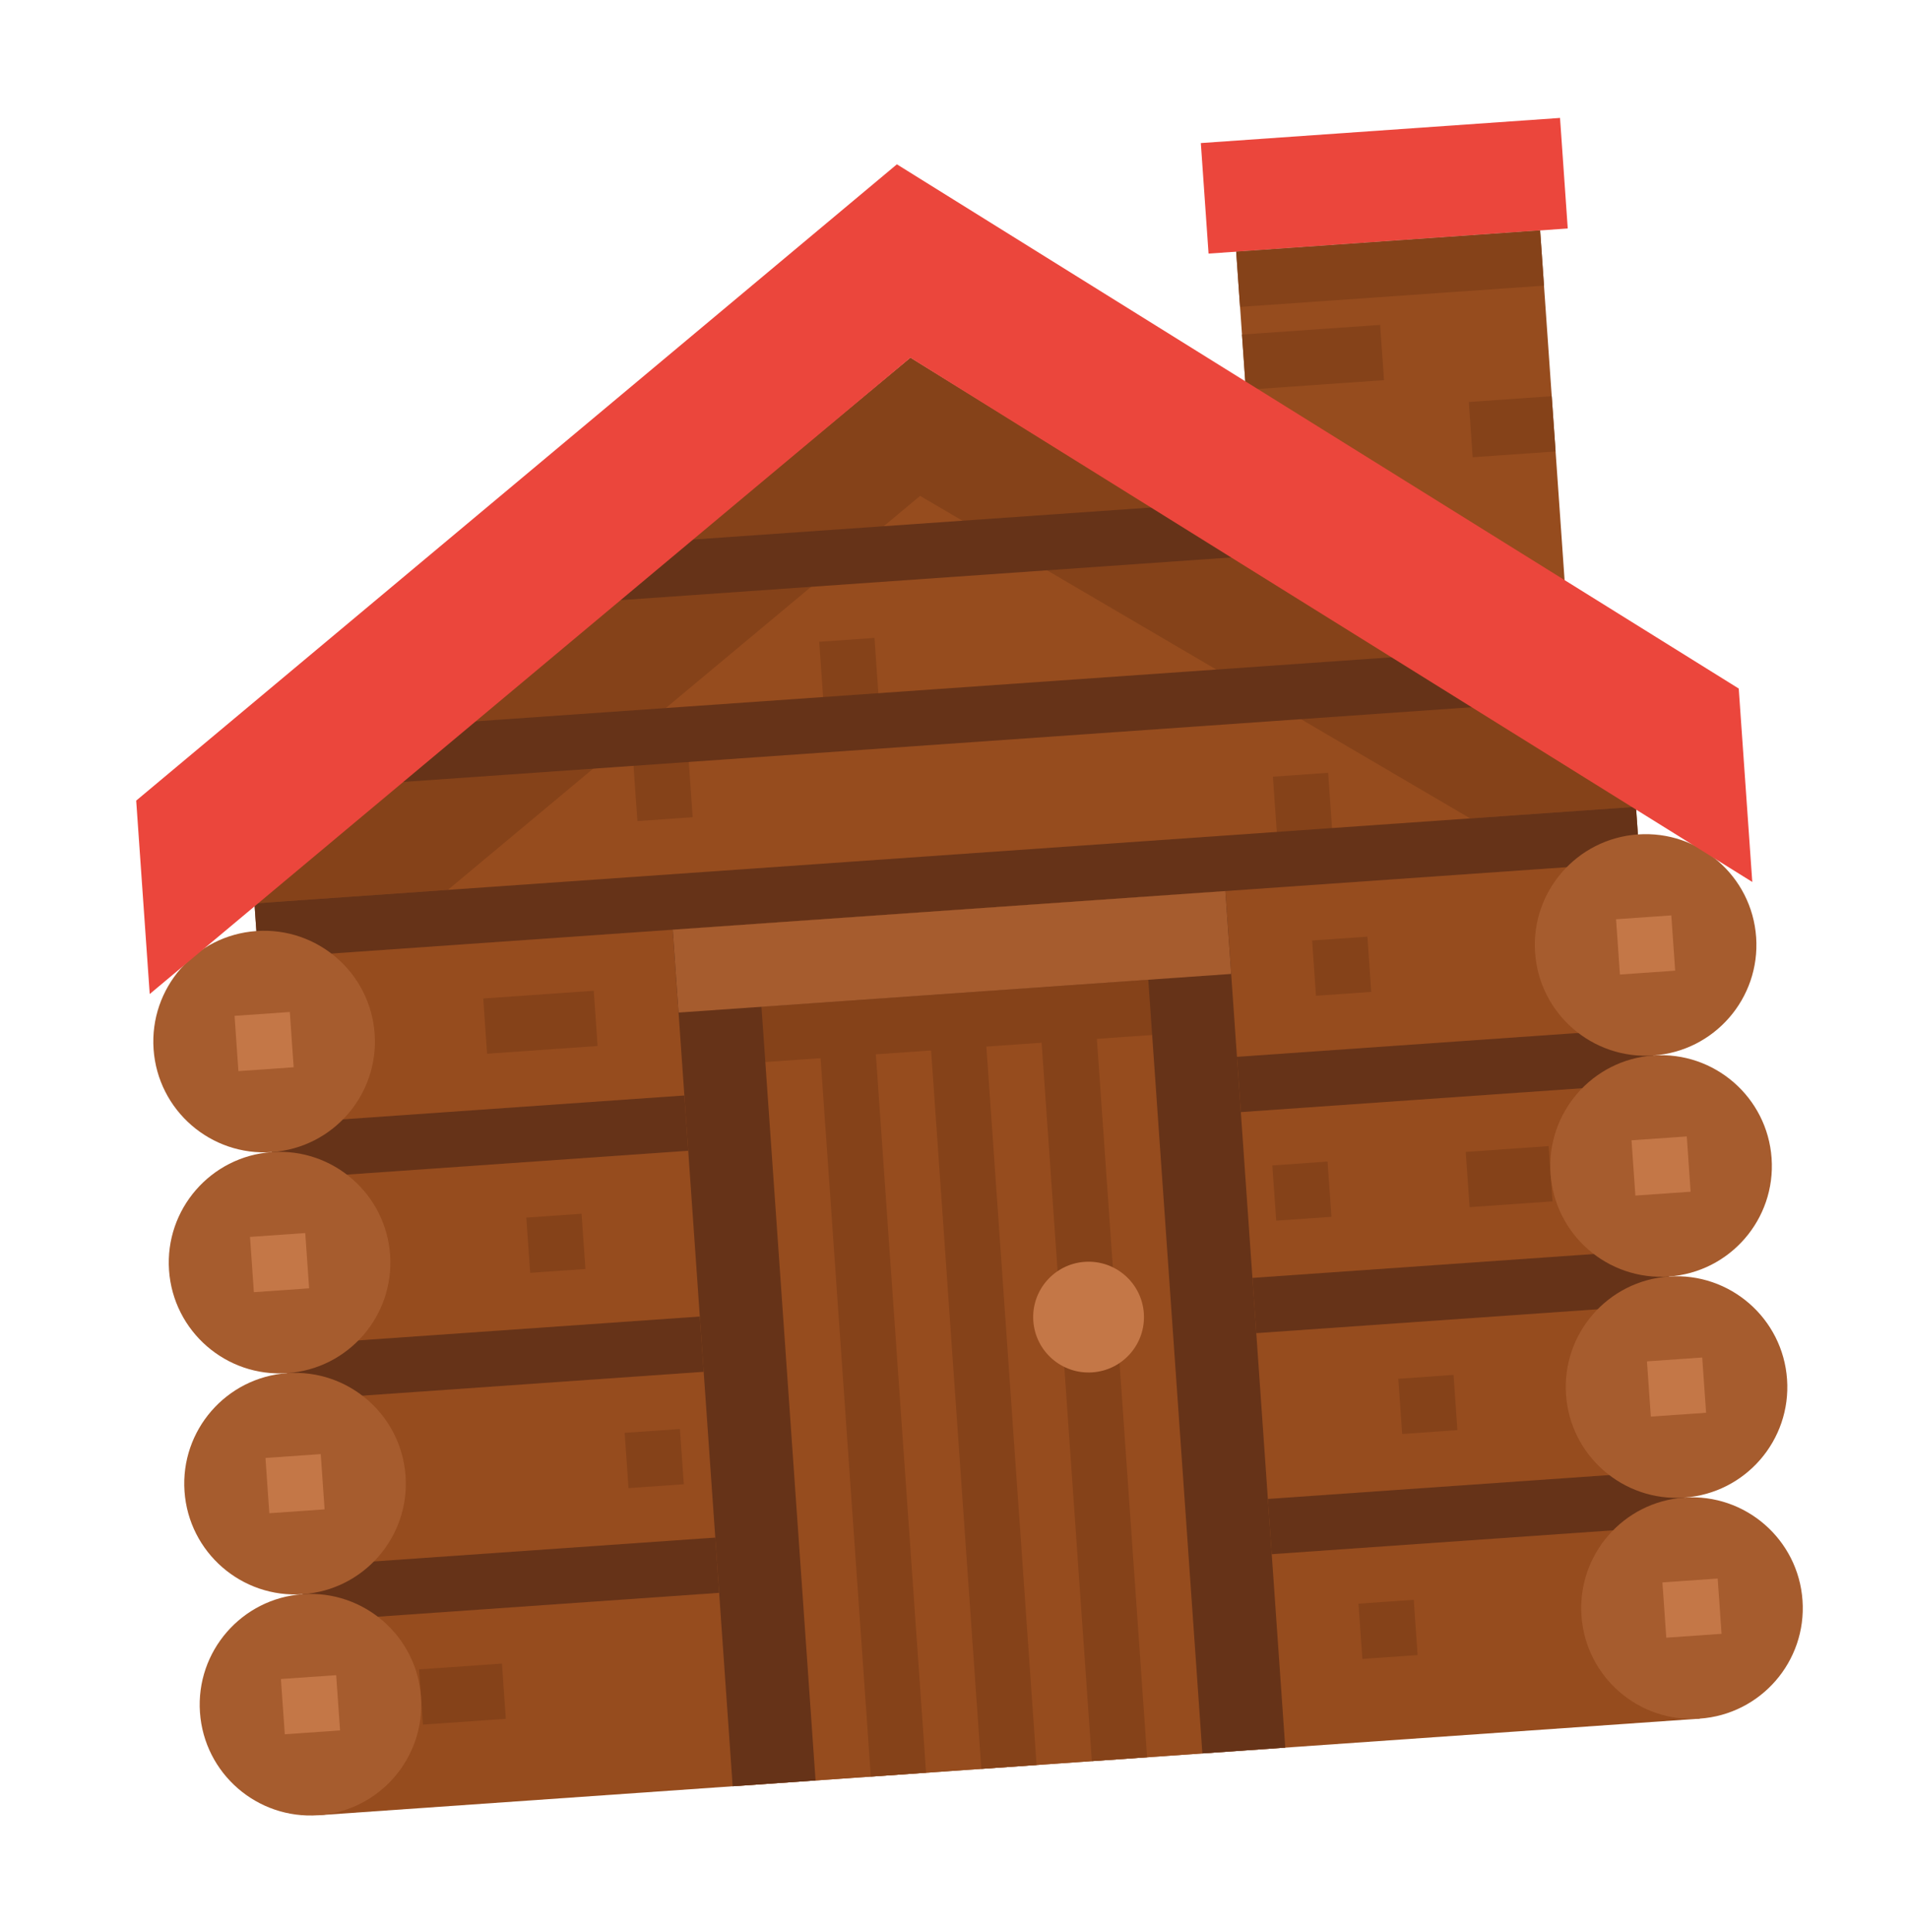 <svg width="84" height="85" viewBox="0 0 84 85" fill="none" xmlns="http://www.w3.org/2000/svg">
<g clip-path="url(#clip0_332_6285)">
<path d="M11.196 39.75L14.002 79.871L74.791 75.62L71.986 35.499L40.061 15.74L11.196 39.75Z" fill="#964C1E"/>
<path d="M40.486 21.819L64.691 36.009L71.986 35.499L40.061 15.74L11.196 39.75L19.707 39.155L40.486 21.819Z" fill="#854219"/>
<path d="M26.126 43.593L21.263 43.933L21.433 46.364L26.296 46.024L26.126 43.593Z" fill="#854219"/>
<path d="M25.59 53.404L23.159 53.574L23.329 56.005L25.76 55.836L25.59 53.404Z" fill="#854219"/>
<path d="M29.918 62.875L27.486 63.045L27.656 65.477L30.088 65.307L29.918 62.875Z" fill="#854219"/>
<path d="M22.087 73.197L18.44 73.452L18.61 75.883L22.257 75.628L22.087 73.197Z" fill="#854219"/>
<path d="M60.168 41.212L57.736 41.382L57.906 43.814L60.338 43.644L60.168 41.212Z" fill="#854219"/>
<path d="M68.143 50.428L64.495 50.684L64.665 53.115L68.313 52.86L68.143 50.428Z" fill="#854219"/>
<path d="M58.416 51.108L55.985 51.279L56.155 53.71L58.586 53.54L58.416 51.108Z" fill="#854219"/>
<path d="M63.959 60.495L61.528 60.665L61.698 63.096L64.129 62.926L63.959 60.495Z" fill="#854219"/>
<path d="M62.208 70.391L59.776 70.561L59.947 72.993L62.378 72.823L62.208 70.391Z" fill="#854219"/>
<path d="M30.224 32.311L27.792 32.481L28.047 36.128L30.479 35.958L30.224 32.311Z" fill="#854219"/>
<path d="M58.442 34.003L56.01 34.173L56.265 37.82L58.697 37.65L58.442 34.003Z" fill="#854219"/>
<path d="M38.479 28.068L36.048 28.238L36.303 31.886L38.734 31.716L38.479 28.068Z" fill="#854219"/>
<path d="M72.666 45.225L11.877 49.476L12.047 51.908L72.836 47.657L72.666 45.225Z" fill="#663318"/>
<path d="M73.346 54.952L12.557 59.202L12.727 61.634L73.516 57.383L73.346 54.952Z" fill="#663318"/>
<path d="M71.986 35.499L11.196 39.75L11.366 42.181L72.156 37.931L71.986 35.499Z" fill="#663318"/>
<path d="M74.026 64.678L13.237 68.928L13.407 71.36L74.196 67.109L74.026 64.678Z" fill="#663318"/>
<path d="M61.344 28.913L20.817 31.747L17.611 34.414L64.891 31.108L61.344 28.913Z" fill="#663318"/>
<path d="M50.702 22.327L30.44 23.744L27.232 26.411L54.249 24.522L50.702 22.327Z" fill="#663318"/>
<path d="M14.002 79.871C16.688 79.683 18.713 77.353 18.525 74.667C18.337 71.981 16.008 69.957 13.322 70.144C10.636 70.332 8.611 72.662 8.799 75.347C8.986 78.033 11.316 80.058 14.002 79.871Z" fill="#A65C2E"/>
<path d="M13.322 70.144C16.008 69.956 18.033 67.627 17.845 64.941C17.657 62.255 15.328 60.23 12.642 60.418C9.956 60.606 7.931 62.935 8.119 65.621C8.306 68.307 10.636 70.332 13.322 70.144Z" fill="#A65C2E"/>
<path d="M12.642 60.418C15.328 60.23 17.352 57.901 17.165 55.215C16.977 52.529 14.647 50.504 11.961 50.692C9.276 50.88 7.251 53.209 7.438 55.895C7.626 58.581 9.956 60.606 12.642 60.418Z" fill="#A65C2E"/>
<path d="M11.962 50.692C14.647 50.504 16.672 48.175 16.485 45.489C16.297 42.803 13.967 40.778 11.281 40.966C8.596 41.153 6.571 43.483 6.758 46.169C6.946 48.855 9.276 50.88 11.962 50.692Z" fill="#A65C2E"/>
<path d="M74.791 75.62C77.477 75.432 79.502 73.103 79.314 70.417C79.126 67.731 76.797 65.706 74.111 65.894C71.425 66.081 69.4 68.411 69.588 71.097C69.776 73.783 72.105 75.808 74.791 75.62Z" fill="#A65C2E"/>
<path d="M74.111 65.894C76.797 65.706 78.822 63.376 78.634 60.69C78.446 58.005 76.117 55.979 73.431 56.167C70.745 56.355 68.72 58.685 68.908 61.37C69.096 64.056 71.425 66.081 74.111 65.894Z" fill="#A65C2E"/>
<path d="M73.431 56.167C76.117 55.979 78.142 53.65 77.954 50.964C77.766 48.278 75.436 46.253 72.751 46.441C70.065 46.629 68.04 48.958 68.228 51.644C68.415 54.33 70.745 56.355 73.431 56.167Z" fill="#A65C2E"/>
<path d="M72.751 46.441C75.436 46.253 77.462 43.924 77.274 41.238C77.086 38.552 74.756 36.527 72.07 36.715C69.385 36.903 67.36 39.232 67.547 41.918C67.735 44.604 70.065 46.629 72.751 46.441Z" fill="#A65C2E"/>
<path d="M69.129 29.59L55.075 20.799L54.395 11.073L67.769 10.138L69.129 29.59Z" fill="#964C1E"/>
<path d="M68.644 5.189L52.839 6.295L53.179 11.158L68.984 10.053L68.644 5.189Z" fill="#EB463C"/>
<path d="M60.729 14.295L54.65 14.72L54.82 17.152L60.899 16.727L60.729 14.295Z" fill="#854219"/>
<path d="M68.279 17.432L64.631 17.687L64.801 20.119L68.449 19.864L68.279 17.432Z" fill="#854219"/>
<path d="M39.465 7.23L5.993 35.227L6.588 43.737L40.061 15.74L77.104 38.806L76.508 30.296L39.465 7.23Z" fill="#EB463C"/>
<path d="M12.752 44.528L10.321 44.698L10.491 47.13L12.922 46.959L12.752 44.528Z" fill="#C47747"/>
<path d="M13.432 54.254L11.001 54.424L11.171 56.856L13.602 56.686L13.432 54.254Z" fill="#C47747"/>
<path d="M14.113 63.98L11.681 64.15L11.851 66.582L14.283 66.412L14.113 63.98Z" fill="#C47747"/>
<path d="M14.793 73.707L12.361 73.877L12.531 76.308L14.963 76.138L14.793 73.707Z" fill="#C47747"/>
<path d="M73.541 40.277L71.11 40.447L71.28 42.879L73.711 42.709L73.541 40.277Z" fill="#C47747"/>
<path d="M74.222 50.003L71.79 50.173L71.96 52.605L74.391 52.435L74.222 50.003Z" fill="#C47747"/>
<path d="M74.901 59.73L72.47 59.9L72.64 62.331L75.072 62.161L74.901 59.73Z" fill="#C47747"/>
<path d="M75.582 69.456L73.15 69.626L73.32 72.058L75.752 71.888L75.582 69.456Z" fill="#C47747"/>
<path d="M54.174 42.853L29.858 44.553L32.239 78.595L56.554 76.895L54.174 42.853Z" fill="#964C1E"/>
<path d="M38.369 43.958L35.937 44.128L38.318 78.17L40.749 78L38.369 43.958Z" fill="#854219"/>
<path d="M43.232 43.618L40.8 43.788L43.181 77.83L45.612 77.66L43.232 43.618Z" fill="#854219"/>
<path d="M48.095 43.278L45.663 43.448L48.044 77.49L50.475 77.32L48.095 43.278Z" fill="#854219"/>
<path d="M48.069 60.384C49.412 60.29 50.425 59.126 50.331 57.783C50.237 56.44 49.072 55.427 47.729 55.521C46.386 55.615 45.374 56.78 45.468 58.123C45.562 59.466 46.726 60.478 48.069 60.384Z" fill="#C47747"/>
<path d="M51.742 43.023L32.29 44.383L32.46 46.815L51.912 45.455L51.742 43.023Z" fill="#854219"/>
<path d="M33.251 40.651L29.603 40.906L32.239 78.595L35.886 78.34L33.251 40.651Z" fill="#663318"/>
<path d="M53.919 39.206L50.272 39.461L52.907 77.15L56.554 76.895L53.919 39.206Z" fill="#663318"/>
<path d="M53.919 39.206L29.603 40.906L29.858 44.553L54.174 42.853L53.919 39.206Z" fill="#663318"/>
<path d="M53.919 39.206L29.603 40.906L29.858 44.553L54.174 42.853L53.919 39.206Z" fill="#A65C2E"/>
<path d="M67.769 10.138L54.395 11.073L54.565 13.504L67.939 12.569L67.769 10.138Z" fill="#854219"/>
</g>
<defs>
<clipPath id="clip0_332_6285">
<rect width="78" height="78" fill="white" transform="translate(0.306 6.303) rotate(-4)"/>
</clipPath>
</defs>
</svg>

